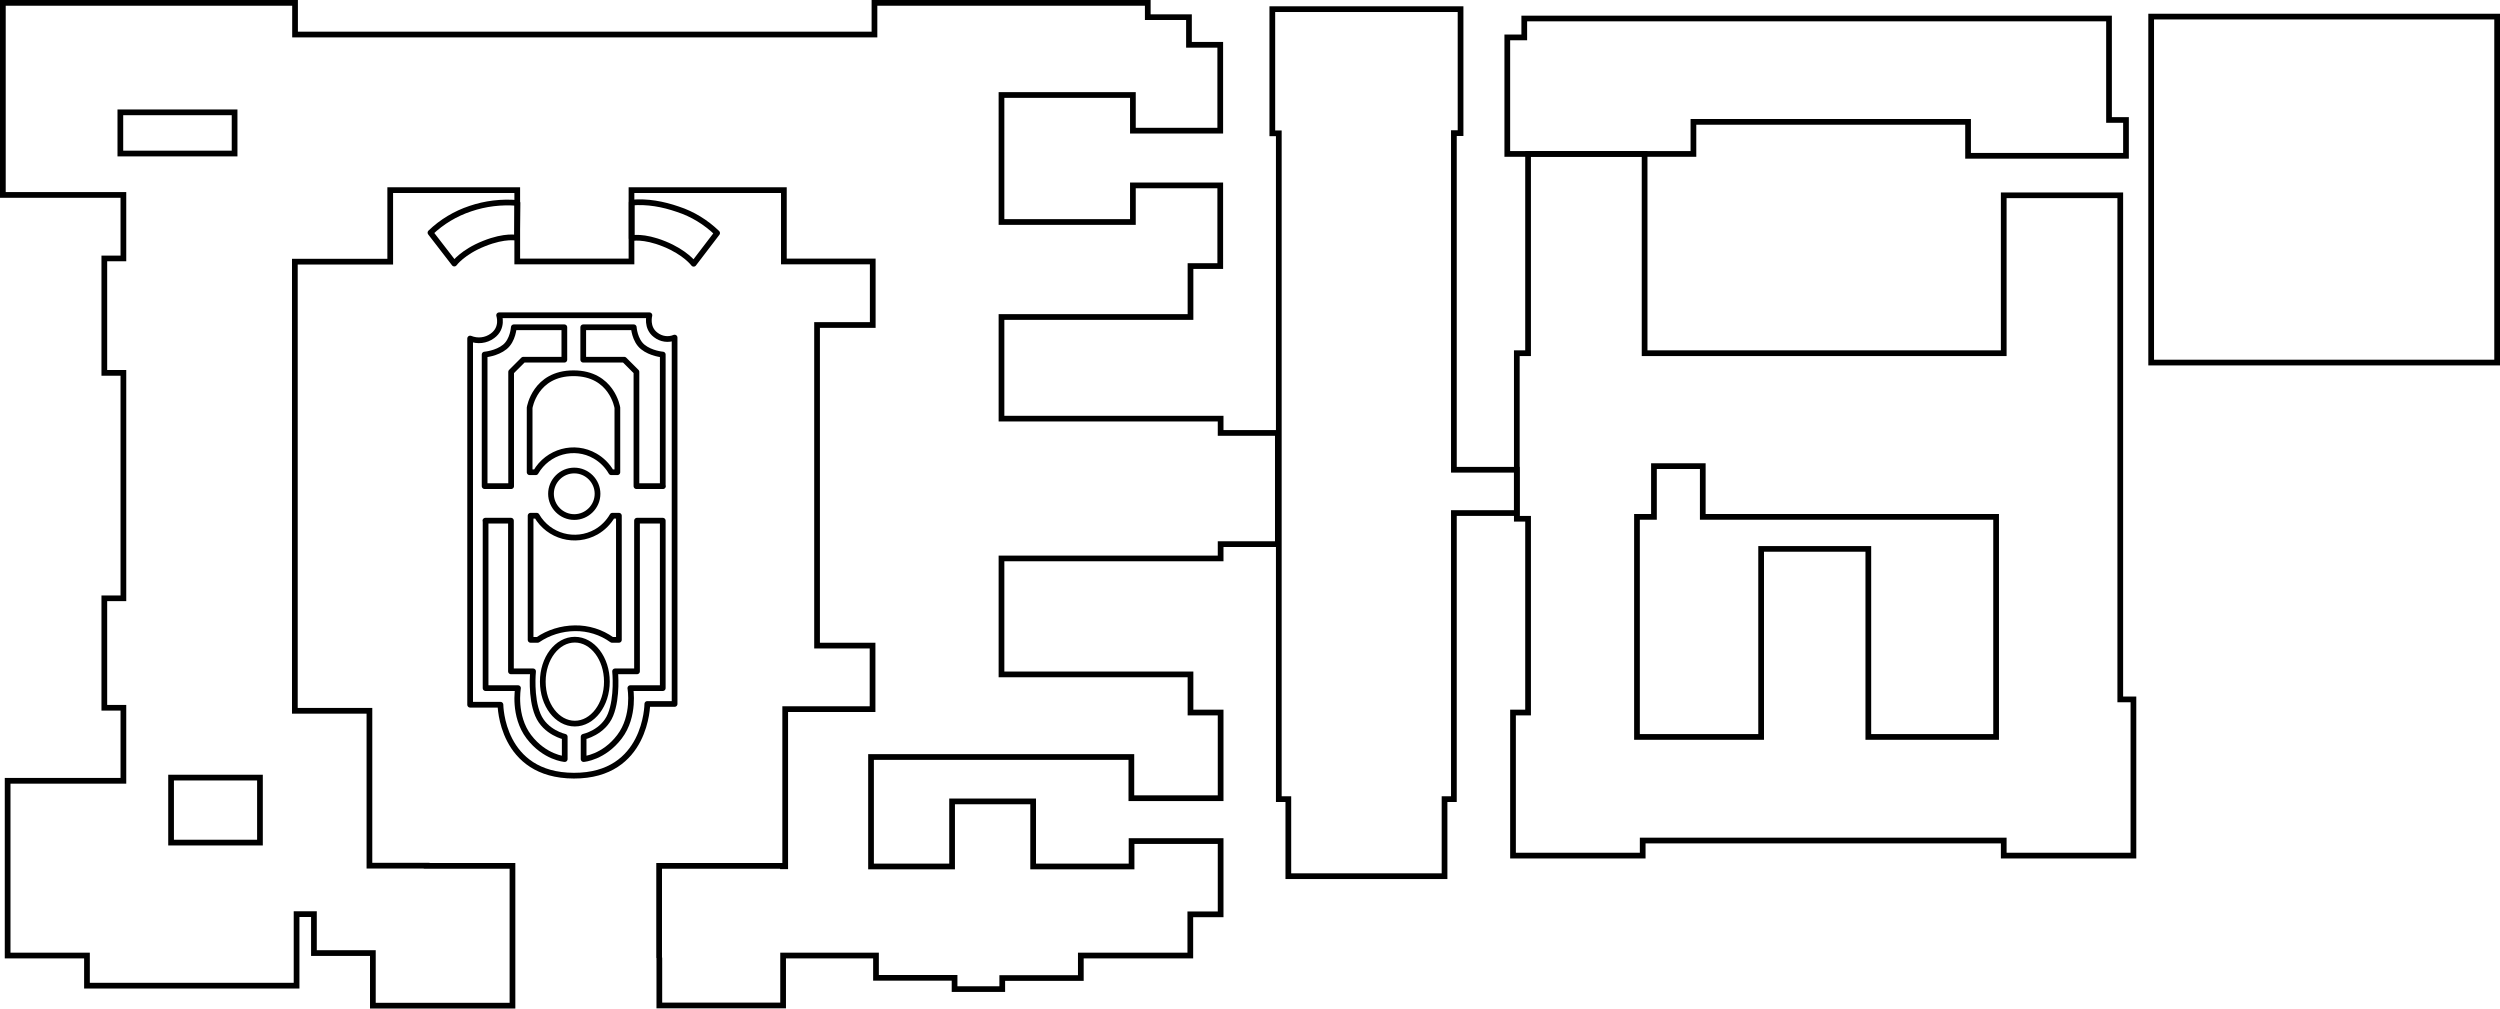 <?xml version="1.0" encoding="utf-8"?>
<!-- Generator: Adobe Illustrator 24.0.3, SVG Export Plug-In . SVG Version: 6.00 Build 0)  -->
<svg version="1.1" id="svg2" xmlns="http://www.w3.org/2000/svg" xmlns:xlink="http://www.w3.org/1999/xlink" x="0px" y="0px"
	 viewBox="0 0 1310.8 528.8" style="enable-background:new 0 0 1310.8 528.8;" xml:space="preserve">
<style type="text/css">
	.st0{fill:none;stroke:#000000;stroke-width:3;stroke-miterlimit:10;}
	.st1{fill:none;stroke:#000000;stroke-width:3;stroke-linejoin:round;}
	.st2{fill:none;stroke:#000000;stroke-width:3;stroke-linecap:round;stroke-linejoin:round;}
	.st3{fill:none;stroke:#000000;stroke-width:3;stroke-miterlimit:2.18;}
</style>
<title>hermitage-home</title>
<g id="layer2">
	<g id="g4695">
		<g id="g4652">
			<path id="rect3145" class="st0" d="M345.7,518.1v9.1h64.9V501h48.7v11.7h41.2v5.9h25v-5.8h41.2V501h57.4v-21.6H640V441h-46.7
				v13.3h-51.6v-34.1h-42.5v34.1h-42.5v-57.4h136.5v21.6H640v-44.9h-15.8v-20h-99.1v-60.8H640v-7.5h30v-58.3h-30v-7.5H525.1v-53.3
				h99.1v-26.7h15.6V97.2H594v19.2h-68.9V49.8H594v18.7h45.8v-45h-16.4V9h-21.6V1.5H458.5v16.6H154.7V1.5H1.5v100.7h63.2v33.3h-10
				v60h10v118.2h-10v57.4h10v38.3H4V501h41.6v15.8h109.9v-37.5h9.1v20.4h30.9v27.6h73.2v-9.1l0,0v-6.9l0,0v-9.1l0,0v-6.9l0,0v-9.2
				l0,0v-6.9l0,0v-9.2l0,0v-6.9l0,0V454h-45v-0.1h-30v-81.2h-39.1V137.2h50V99.7h66.6v37.4h59.9V99.7h79.9v37.4h46.6v33.3h-29.2
				v168.1h29.1v33.3h-45.8v82.4h-1.2V454h-64.9v9.2l0,0v6.9l0,0v9.2v6.9l0,0l0,0v9.2v6.9 M345.7,502.1v9.2v6.9 M63.1,58.9H123v21.6
				H63.1V58.9z M89.7,407.7h46.6v34.1H89.7V407.7L89.7,407.7z"/>
			<path id="path3364" class="st1" d="M225.7,122l12.5,16.2c0,0,4.3-6,15.6-10.5c11.2-4.5,17.3-3,17.3-3l0.2-18.3
				c-8.4-0.7-16.8,0.3-24.7,3C238.8,112,231.6,116.3,225.7,122z"/>
			<path id="path3364_1_" class="st1" d="M355.4,109.7c-7.8-2.7-15.9-4.2-24.2-3.5v18.7c0,0,6-1.5,17.1,3
				c11.1,4.5,15.4,10.4,15.4,10.4l12.3-16.1C370.1,116.5,363.1,112.2,355.4,109.7z"/>
			<path id="path4193" class="st1" d="M313.3,258.9c0,6.7-5.5,12.2-12.2,12.2c-6.7,0-12.2-5.5-12.2-12.2c0-6.7,5.5-12.2,12.2-12.2
				S313.3,252.2,313.3,258.9L313.3,258.9z"/>
			<path id="rect4195" class="st2" d="M277.7,213.8v33.8h3.2c6.3-10.9,20.2-14.8,31.1-8.5c3.5,2,6.5,5,8.5,8.5h3.2v-33.8
				c0,0-2.8-18.1-23-18.1S277.7,213.8,277.7,213.8L277.7,213.8z"/>
			<path id="rect4195-5" class="st2" d="M278.2,335.5v-65.1h3.2c6.3,10.9,20.2,14.7,31.2,8.5c3.5-2,6.5-5,8.5-8.5h3.4v65.1h-3.6
				c-5.7-4.1-12.5-6.2-19.5-6.1c-7,0.1-13.8,2.2-19.5,6.1H278.2z"/>
			<path id="path4260" class="st2" d="M254.5,273h13.4v79h11.6c0,0-1.4,13.5,2.5,22.8s14.1,11.5,14.1,11.5V398
				c0,0-10.5-0.8-18.8-11.7s-5.7-25.5-5.7-25.5h-17V273z"/>
			<path id="path4262" class="st2" d="M262.4,369.5h-15.9v-192c3.9,1.6,8.3,1.1,11.7-1.4c5.8-4.2,3.5-10.8,3.5-10.8h78.8
				c0,0-1.8,6.5,3.3,10.3c2.8,2.2,6.6,2.8,9.9,1.4v192.1h-14.3c0,0-0.2,37.7-38.5,37.6S262.4,369.5,262.4,369.5z"/>
			<path id="path4264" class="st2" d="M254.1,254.9H268V195l6.4-6.4h21.5v-17h-26.5c0,0-0.4,6.8-4.7,10.3s-10.6,4-10.6,4
				L254.1,254.9z"/>
			<path id="path4264-4" class="st2" d="M347.6,254.9h-13.9V195l-6.4-6.4h-21.5v-17h26.5c0,0,0.4,6.8,4.7,10.3s10.5,4,10.5,4V254.9z
				"/>
			<path id="path4260-3" class="st2" d="M347.5,273H334v79h-11.5c0,0,1.4,13.5-2.4,22.8s-14.1,11.5-14.1,11.5V398
				c0,0,10.5-0.8,18.8-11.7s5.7-25.5,5.7-25.5h17V273z"/>
			<path id="path4302" class="st2" d="M318.2,357.4c0,12.1-7.5,22-16.8,22s-16.8-9.8-16.8-22s7.5-22,16.8-22
				S318.2,345.3,318.2,357.4z"/>
			<path id="path4308_1_" class="st3" d="M288.4,357.1"/>
			<path id="path4308-1_1_" class="st3" d="M314.6,357.1"/>
			<path id="path4308-1-2_3_" class="st3" d="M296.3,372.2"/>
			<path id="path4308-1-2_2_" class="st3" d="M302,375.7"/>
			<path id="path4308-1-2-3_1_" class="st3" d="M302.1,339"/>
			<path id="rect4364" class="st0" d="M667.1,4.8v65.1h3.4v349.1h5v40.4h81.9v-40.4h4.9V269h33v-22.7h-33V69.8h3.5V4.8H667.1z"/>
			<path id="rect4376" class="st0" d="M801.2,80.7v104.5h-5.9V272h5.9v101.6h-7.9v75h68v-7.9h189.3v7.9h68v-81.9h-6.9V102.4h-61.1
				v82.8H862.3V80.7H801.2z M867.2,244.4h25.6V271h153.8v115.4h-67v-98.6h-56.2v98.6h-65.1V271h8.9L867.2,244.4z"/>
			<path id="rect4397" class="st0" d="M799.2,9.7v9.9h-8.9v61.1h97.6V63.9h144v17.8h82.8V62.9h-8.9V9.7H799.2z"/>
			<rect id="rect4404" x="1127.9" y="8.7" class="st0" width="181.4" height="181.4"/>
		</g>
	</g>
</g>
</svg>
